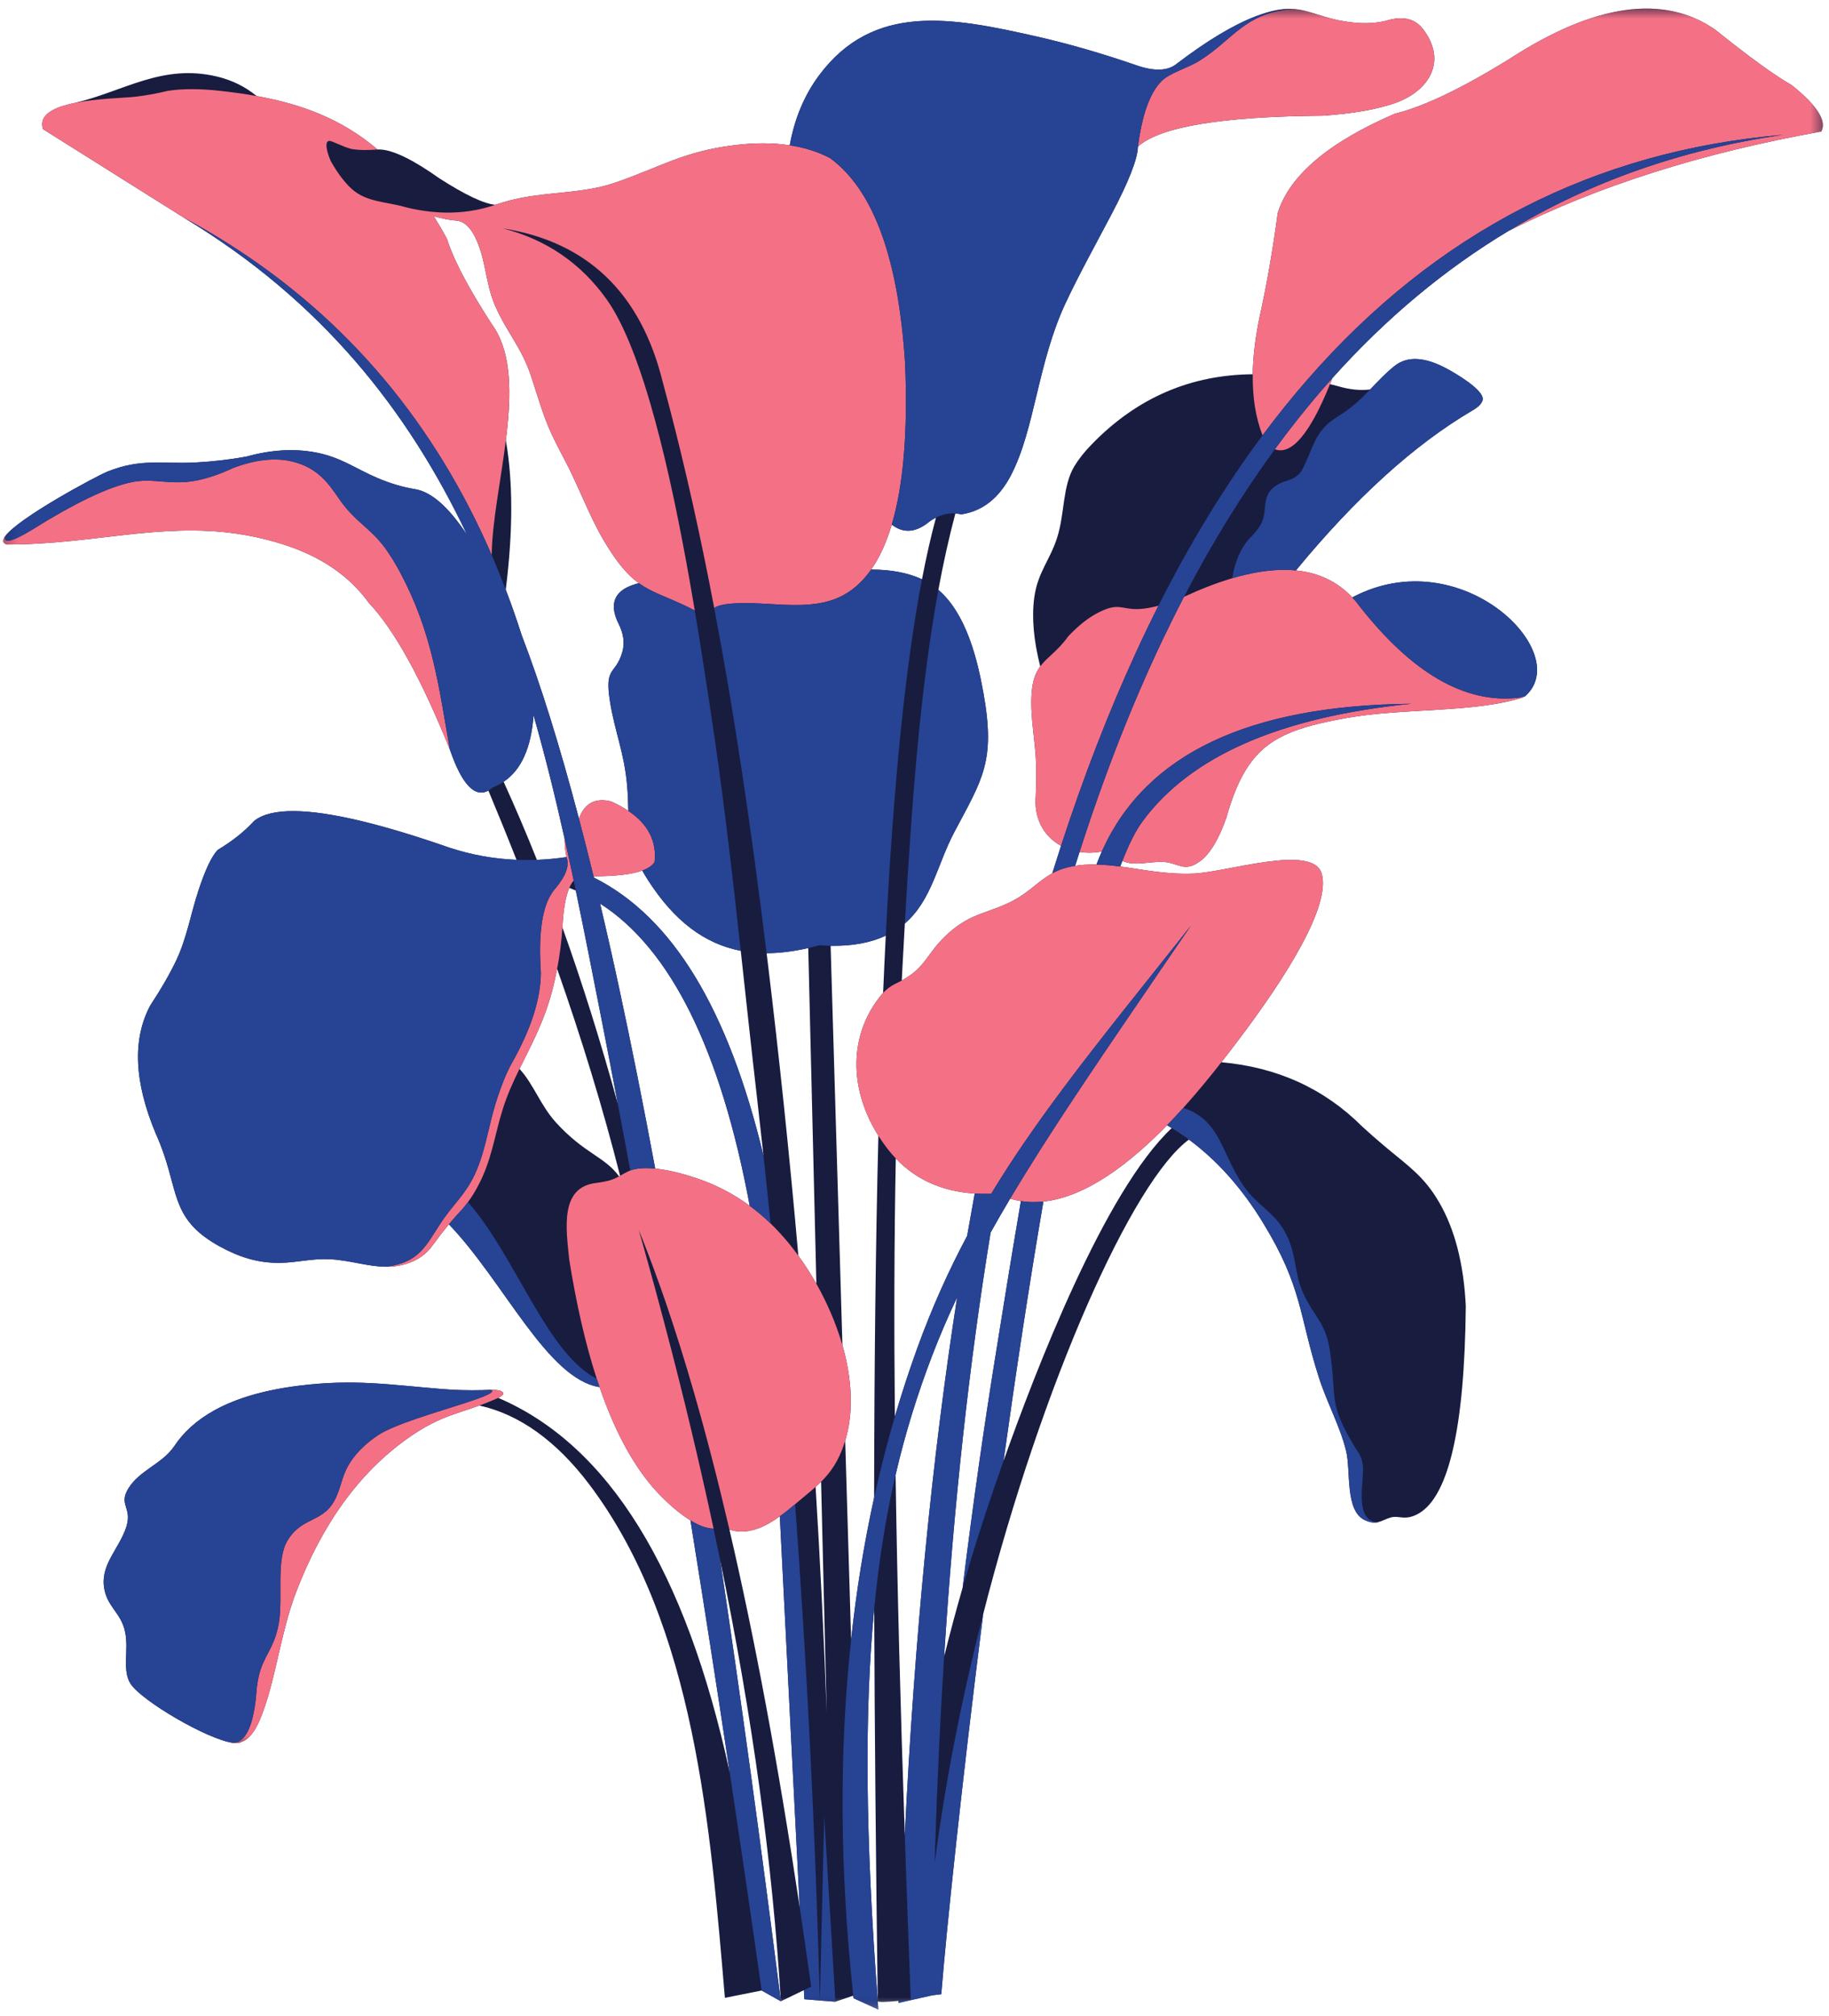 <?xml version="1.0" encoding="UTF-8"?>
<svg width="147px" height="162px" viewBox="0 0 147 162" version="1.1" xmlns="http://www.w3.org/2000/svg" xmlns:xlink="http://www.w3.org/1999/xlink">
    <title>Flowers</title>
    <defs>
        <polygon id="path-1" points="0 0 147 0 147 161.5 0 161.5"></polygon>
        <polygon id="path-3" points="0.246 0.688 146.508 0.688 146.508 140.402 0.246 140.402"></polygon>
        <polygon id="path-5" points="0.246 0.688 143.57 0.688 143.57 161.484 0.246 161.484"></polygon>
    </defs>
    <g id="Page-1" stroke="none" stroke-width="1" fill="none" fill-rule="evenodd">
        <g id="Artboard" transform="translate(-636, -307)">
            <g id="Flowers" transform="translate(636, 307)">
                <g id="Clipped">
                    <mask id="mask-2" fill="white">
                        <use xlink:href="#path-1"></use>
                    </mask>
                    <g id="Path"></g>
                    <path d="M45.383,67.41 C45.367,67.805 45.418,68.289 45.527,68.871 C44.727,68.988 43.934,69.062 43.152,69.094 C42.289,66.926 41.398,64.836 40.477,62.82 C41.895,61.871 42.695,60.09 42.883,57.477 C43.816,60.734 44.633,64.055 45.383,67.41 Z M49.836,94.48 C48.457,89.035 46.754,83.477 44.777,77.852 C44.66,78.469 44.52,79.086 44.355,79.699 C43.707,82.145 42.676,84.012 41.754,85.891 C42.871,87.094 43.434,88.809 44.652,90.16 C46.926,92.684 48.637,92.953 49.754,94.527 C49.781,94.512 49.809,94.496 49.836,94.48 Z M45.203,74.527 C46.793,78.965 48.273,83.688 49.652,88.688 C49.215,86.367 48.777,84.094 48.34,81.871 C47.66,78.422 46.992,74.977 46.277,71.559 C46.105,71.484 45.93,71.41 45.754,71.344 C45.461,72.027 45.277,73.09 45.203,74.527 Z M47.73,70.516 C54.051,73.684 58.52,81.055 61.363,92.863 C61.191,91.297 61.02,89.742 60.84,88.184 C60.363,84.055 59.949,80.176 59.535,76.402 C56.613,75.836 54.188,74 52.086,70.73 C51.91,70.457 51.758,70.199 51.621,69.953 C50.785,70.258 49.48,70.41 47.707,70.418 C47.715,70.453 47.723,70.484 47.73,70.516 Z M60.258,96.895 C57.914,84.332 53.902,76.238 48.23,72.605 C48.758,74.844 49.289,77.191 49.816,79.652 C50.762,84.051 51.711,88.797 52.66,93.902 C53.867,94.02 55.16,94.398 56.02,94.688 C57.551,95.207 58.961,95.941 60.258,96.895 Z M58.625,122.91 C60.676,131.715 62.559,141.828 64.273,153.25 C63.516,138.391 62.984,127.922 62.676,121.844 C61.469,122.711 60.07,123.387 58.625,122.91 Z M65.551,119.48 C65.914,125.371 66.215,131.422 66.441,137.598 C66.316,132.449 66.168,126.273 65.992,119.066 C65.852,119.203 65.703,119.34 65.551,119.48 Z M70.262,129.25 C69.477,137.449 69.535,147.438 70.547,160.777 C70.395,149.523 70.297,139.016 70.262,129.25 Z M71.98,118.508 C72.117,127.746 72.379,137.414 72.719,147.441 C73.496,131.68 74.898,117.277 76.926,104.242 C76.184,105.816 75.508,107.391 74.895,108.992 C73.734,112.035 72.762,115.145 71.98,118.508 Z M79.617,99.039 C77.906,109.48 76.66,120.844 75.879,133.129 C76.332,131.293 76.832,129.438 77.371,127.555 C78.184,120.973 79.082,114.645 80.07,108.562 C80.523,105.77 81.211,101.406 82.051,96.516 C81.762,96.469 81.473,96.406 81.184,96.32 C80.641,97.238 80.117,98.145 79.617,99.039 Z M83.859,96.551 C82.719,103.203 81.637,110.344 80.656,117.391 C83.27,110.023 88.777,95.719 94.176,90.645 C94.051,90.566 93.926,90.492 93.797,90.418 C90.852,93.438 87.324,96.184 83.859,96.551 Z M73.703,108.383 C74.895,105.09 76.23,102.125 77.73,99.312 C77.93,98.168 78.133,97.031 78.34,95.906 C75.734,95.738 73.621,94.797 71.996,93.082 C71.867,99.695 71.852,106.625 71.922,113.828 C72.465,111.984 73.059,110.168 73.703,108.383 Z M70.254,120.344 C70.27,109.684 70.375,99.992 70.598,91.262 C68.383,87.754 68.094,83.52 70.652,80.172 C70.762,80.031 70.867,79.902 70.977,79.785 C71.043,78.215 71.117,76.68 71.191,75.184 C69.957,75.762 68.477,76.031 66.758,75.996 C67.113,88.168 67.434,98.867 67.707,108.094 C68.457,110.719 68.648,113.406 67.93,115.766 C68.113,121.871 68.27,127.195 68.406,131.738 C68.828,127.828 69.445,124.031 70.254,120.344 Z M65.613,103.152 C65.418,95.074 65.199,86.082 64.961,76.18 C63.781,76.449 62.668,76.59 61.613,76.594 C61.648,76.867 61.68,77.141 61.715,77.418 C62.605,84.77 63.438,92.625 64.164,100.898 C64.676,101.602 65.16,102.359 65.613,103.152 Z M70.016,45.766 C71.613,45.766 72.977,46.027 74.102,46.547 C74.449,44.73 74.824,43.078 75.227,41.594 C74.973,41.719 74.723,41.883 74.477,42.086 C73.484,42.809 72.551,42.836 71.672,42.156 C71.242,43.605 70.691,44.805 70.016,45.766 Z M88.555,68.422 C87.941,68.539 87.336,68.547 86.766,68.457 C86.648,68.828 86.531,69.199 86.414,69.57 C86.93,69.488 87.484,69.453 88.078,69.469 C88.094,69.469 88.109,69.469 88.125,69.469 C88.27,69.094 88.414,68.742 88.555,68.422 Z M98.164,85.355 C102.664,85.758 106.434,87.477 109.473,90.512 C110,91 110.605,91.531 111.293,92.109 C113.113,93.648 114.441,94.48 115.684,96.641 C116.293,97.695 116.773,98.895 117.125,100.23 C117.496,101.648 117.727,103.227 117.809,104.961 C117.711,114.996 116.363,120.59 113.77,121.746 C112.801,122.176 112.422,121.75 111.773,121.938 C111.375,122.051 111.094,122.23 110.77,122.309 C110.488,122.375 110.168,122.363 109.711,122.156 C108.078,121.422 108.582,118.211 108.191,116.598 C107.711,114.613 106.641,112.695 106,110.684 C104.391,105.66 104.691,103.457 101.527,98.281 C99.824,95.484 97.832,93.25 95.555,91.57 C91.016,94.91 83.809,110.977 79.016,129.719 C77.293,143.332 76.062,155.125 75.652,160.242 C75.367,160.277 75.121,160.309 74.922,160.332 C73.117,160.742 72.215,160.945 72.215,160.945 C72.215,160.891 72.215,160.836 72.215,160.781 C71.184,160.879 70.629,160.891 70.547,160.816 C70.566,161.039 70.582,161.262 70.598,161.484 C69.266,160.875 68.602,160.566 68.602,160.566 C68.594,160.5 68.586,160.43 68.578,160.359 C68.195,160.488 67.715,160.652 67.141,160.848 C66.656,160.809 66.238,160.777 65.895,160.75 C65.062,160.684 64.648,160.648 64.648,160.648 C64.637,160.406 64.625,160.16 64.609,159.918 C63.375,160.516 62.758,160.812 62.758,160.812 C62.098,149.781 60.473,137.969 57.883,125.367 C59.504,136.176 61.129,147.992 62.758,160.812 C62.758,160.812 62.242,160.523 61.215,159.945 C61.215,159.945 60.234,160.145 58.262,160.535 C57.109,147.141 55.902,130.543 47.336,119.246 C44.691,115.758 41.719,113.645 38.527,112.941 C36.504,113.676 35.145,113.883 32.715,115.613 C28.855,118.367 25.883,122.477 23.797,127.938 C22.504,131.316 22.121,135.309 20.875,138.215 C20.453,139.207 19.957,139.793 19.398,139.973 C19.254,140.066 19.02,140.086 18.719,140.047 C16.652,139.762 11.383,136.668 10.5,135.305 C9.793,134.215 10.359,132.645 10.062,131.16 C9.734,129.52 8.512,129.109 8.344,127.387 C8.172,125.617 9.609,124.375 10.148,122.703 C10.652,121.121 9.504,120.945 10.312,119.613 C11.203,118.148 13.004,117.648 13.984,116.238 C14.746,115.078 15.82,114.113 17.199,113.344 C18.973,112.355 21.258,111.688 24.055,111.344 C28.492,110.793 31.344,111.277 35.57,111.617 C36.582,111.699 37.652,111.73 38.781,111.703 C38.914,111.699 39.156,111.684 39.422,111.676 C39.867,111.672 40.363,111.707 40.445,111.938 C40.48,112.031 40.379,112.156 40.043,112.324 C48.918,116.121 55.121,126.156 58.648,142.422 C57.594,135.398 56.539,128.648 55.492,122.168 C54.242,121.406 53.031,120.164 52.441,119.477 C50.773,117.527 49.355,114.855 48.188,111.461 C43.973,110.797 40.512,102.992 36.078,98.379 C36.055,98.41 36.027,98.441 36,98.473 C35.609,98.949 35.219,99.453 34.828,99.992 C34.375,100.645 33.785,101.117 33.059,101.41 C32.379,101.691 31.723,101.789 31.074,101.789 C29.566,101.789 28.098,101.254 26.488,101.184 C25.035,101.117 23.887,101.457 22.496,101.477 C20.727,101.496 19.219,101.016 17.637,100.145 C13.996,98.133 14.312,96.082 13.191,92.805 C12.992,92.215 12.77,91.648 12.523,91.102 C10.781,86.949 10.629,83.516 12.07,80.805 C12.984,79.414 13.691,78.18 14.199,77.098 C15.012,75.355 15.336,73.43 15.934,71.602 C16.5,69.875 17.023,68.77 17.512,68.285 C18.672,67.59 19.645,66.816 20.426,65.965 C21.098,65.426 22.172,65.164 23.648,65.176 C26.41,65.199 30.574,66.18 36.145,68.121 C37.883,68.691 39.672,69.016 41.512,69.09 C40.785,67.238 40.031,65.387 39.254,63.527 C38.152,64.125 37.117,63.027 36.156,60.23 C33.867,54.547 31.703,50.625 29.66,48.461 C28.074,46.262 25.758,44.684 22.707,43.727 C16.051,41.637 10.77,43.078 4.32,43.594 C2.938,43.703 1.684,43.758 0.562,43.754 C0.191,43.664 0.168,43.441 0.383,43.129 C1.402,41.656 7.746,38.25 8.645,37.891 C11.363,36.805 12.969,37.309 15.754,37.16 C17.094,37.09 18.441,36.934 19.797,36.691 C21.773,36.141 23.633,36.027 25.367,36.355 C27.41,36.742 28.535,37.641 30.336,38.41 C31.387,38.855 32.398,39.152 33.375,39.309 C34.684,39.531 36.07,40.754 37.543,42.988 C32.809,33.004 25.871,24.184 14.797,17.504 C14.797,17.504 11.016,15.129 3.453,10.375 C3.074,9.203 4.379,8.602 6.02,8.27 C6.02,8.27 6.023,8.27 6.023,8.27 C10.008,7.309 13.043,5.109 17.43,6.148 C18.625,6.43 19.695,6.953 20.633,7.719 C24.227,8.367 27.449,9.551 30.344,12.012 C30.348,12.012 30.348,12.012 30.348,12.012 C30.914,11.984 31.645,12.191 32.551,12.633 C33.344,13.02 34.266,13.586 35.316,14.332 C37.398,15.668 38.898,16.375 39.816,16.457 C42.707,15.438 45.297,15.648 48.055,15.062 C48.527,14.961 49.023,14.82 49.547,14.641 C53.078,13.422 54.941,12.164 59.059,11.66 C60.664,11.465 62.137,11.469 63.473,11.676 C63.859,9.531 64.641,7.66 65.82,6.07 C70.207,0.16 76.551,1.406 83.273,2.922 C85.836,3.5 88.586,4.293 91.52,5.309 C92.883,5.746 93.906,5.68 94.59,5.113 C97.008,3.273 99.113,2.008 100.906,1.316 C102.156,0.84 103.039,0.688 103.793,0.711 C105.273,0.762 106.258,1.492 108.496,1.781 C109.707,1.938 110.777,1.871 111.711,1.582 C112.891,1.297 113.785,1.555 114.391,2.363 C116.371,4.996 114.777,7.355 112.105,8.289 C110.672,8.789 108.75,9.125 106.336,9.297 C98.176,9.359 93.219,10.188 91.457,11.781 C91.434,12.758 90.73,14.566 89.34,17.207 C87.977,19.801 86.723,22.051 85.648,24.344 C83.391,29.16 83.184,34.473 81.258,38.18 C80.297,40.027 78.965,41.078 77.258,41.332 C77.102,41.297 76.945,41.273 76.785,41.258 C76.27,43.195 75.816,45.242 75.418,47.395 C77.668,49.332 78.551,52.965 79.039,55.676 C80.031,61.195 78.953,62.609 76.695,66.875 C75.328,69.457 74.883,72.352 72.723,74.207 C72.656,75.395 72.59,76.594 72.527,77.801 C72.508,78.129 72.492,78.457 72.477,78.789 C74.52,77.664 74.422,76.609 76.23,74.988 C78.133,73.285 79.434,73.434 81.488,72.336 C82.707,71.688 83.48,70.777 84.574,70.176 C84.805,69.43 85.039,68.695 85.277,67.965 C85.09,67.863 84.91,67.746 84.746,67.617 C83.719,66.832 83.102,65.562 83.246,63.941 C83.289,63.055 83.297,62.211 83.273,61.41 C83.215,59.535 82.793,57.66 82.906,55.812 C82.973,54.703 83.227,54.059 83.605,53.547 C83.07,51.434 82.91,49.59 83.125,48.02 C83.406,45.969 84.375,45.043 84.961,43.211 C85.586,41.258 85.383,39.086 86.34,37.477 C86.676,36.918 87.137,36.328 87.73,35.719 C91.453,31.871 95.82,30.113 100.684,30.074 C100.707,28.559 100.918,26.898 101.32,25.086 C101.84,22.699 102.301,20.043 102.695,17.109 C103.645,14.09 106.785,11.434 112.117,9.133 C114.414,8.574 117.473,7.113 121.289,4.754 C128.184,0.285 133.711,-0.5 137.871,2.398 C140.566,4.562 142.609,6.047 144.004,6.844 C146.051,8.48 146.844,9.723 146.379,10.57 C136.797,12.281 128.422,14.941 121.262,18.547 C116.109,21.637 111.387,25.582 107.094,30.375 C107.027,30.543 106.961,30.707 106.895,30.867 C107.113,30.918 107.328,30.977 107.547,31.035 C108.48,31.309 109.34,31.395 110.125,31.293 C110.746,30.648 111.348,29.992 112.09,29.402 C113.113,28.594 114.512,28.668 116.285,29.625 C116.918,29.965 119.34,31.352 119.16,32.145 C119.094,32.43 118.816,32.715 118.32,32.996 C113.66,35.738 108.941,40.02 104.156,45.836 C105.988,46.02 107.496,46.742 108.684,48.004 C117.445,43.363 126.59,52.508 122.555,55.961 C122.359,56.004 122.16,56.043 121.965,56.078 C122.164,56.059 122.359,56.031 122.555,55.996 C118.551,57.312 112.812,56.867 108.223,57.695 C104.141,58.43 101.789,59.227 100.172,61.793 C99.539,62.801 99.02,64.074 98.559,65.723 C97.949,67.453 97.25,68.613 96.457,69.199 C95.152,70.16 94.68,69.297 93.469,69.258 C92.285,69.215 91.23,69.629 90.207,69.176 C90.152,69.324 90.094,69.473 90.035,69.629 C91.914,69.871 93.672,70.285 95.953,70.191 C98.609,70.086 105.488,67.793 106.219,70.176 C106.996,72.727 103.414,78.473 99.402,83.746 C99.043,84.223 98.629,84.766 98.164,85.355 Z M50.008,52.426 C50.23,51.684 50.121,50.895 49.688,50.062 C49.152,48.941 49.227,48.094 49.914,47.512 C50.246,47.23 50.723,47.016 51.348,46.859 C50.465,46.227 49.621,45.273 48.543,43.457 C47.355,41.465 46.453,38.934 45.262,36.719 C43.781,33.973 43.629,33.102 42.695,30.258 C41.926,27.91 40.715,26.695 39.781,24.535 C38.977,22.672 39.07,20.766 38.152,18.988 C37.75,18.215 37.277,17.793 36.73,17.73 C36.23,17.703 35.609,17.586 34.867,17.379 C35.23,17.961 35.586,18.57 35.926,19.203 C36.238,20.195 36.785,21.402 37.57,22.816 C38.113,23.801 38.77,24.883 39.539,26.066 C41.016,28.09 41.105,31.09 40.781,34.277 C40.746,34.641 40.703,35.012 40.656,35.383 C41.238,38.719 41.234,42.719 40.648,47.383 C41.105,48.574 41.531,49.797 41.93,51.043 C43.457,55.016 44.988,59.918 46.523,65.754 C46.531,65.746 46.539,65.742 46.547,65.734 C47.004,64.531 47.859,64.086 49.105,64.395 C49.629,64.629 50.094,64.883 50.5,65.156 C50.484,64.539 50.469,63.863 50.398,63.074 C50.172,60.512 49.422,58.797 49.039,56.453 C48.551,53.484 49.445,54.309 50.008,52.426" id="Shape" fill="#181C3F" mask="url(#mask-2)"></path>
                </g>
                <g id="Clipped">
                    <mask id="mask-4" fill="white">
                        <use xlink:href="#path-3"></use>
                    </mask>
                    <g id="Path"></g>
                    <path d="M45.746,101.188 C46.328,104.836 47.066,108.039 47.961,110.789 C48.035,111.016 48.109,111.238 48.188,111.461 C49.355,114.855 50.773,117.527 52.441,119.477 C53.031,120.164 54.242,121.406 55.492,122.168 C56.129,122.562 56.777,122.828 57.352,122.828 C56.207,117.477 54.895,111.988 53.406,106.359 C52.902,104.449 52.379,102.523 51.832,100.578 C51.672,100 51.508,99.414 51.34,98.832 C51.449,99.102 51.559,99.375 51.668,99.652 C52.289,101.23 52.902,102.895 53.504,104.645 C54.285,106.934 55.051,109.371 55.797,111.961 C56.773,115.352 57.715,119 58.625,122.91 C60.07,123.387 61.469,122.711 62.676,121.844 C63.113,121.531 63.523,121.188 63.906,120.871 C63.961,120.824 64.016,120.777 64.066,120.734 C64.336,120.508 64.594,120.293 64.836,120.09 C65.086,119.883 65.324,119.684 65.551,119.48 C65.703,119.34 65.852,119.203 65.992,119.066 C66.781,118.285 67.387,117.418 67.863,115.98 C67.887,115.91 67.91,115.84 67.93,115.766 C68.648,113.406 68.457,110.719 67.707,108.094 C67.699,108.07 67.691,108.051 67.688,108.031 C67.195,106.34 66.473,104.68 65.613,103.152 C65.16,102.359 64.676,101.602 64.164,100.898 C63.703,100.266 63.227,99.676 62.738,99.141 C62.703,99.102 62.668,99.062 62.629,99.023 C62.402,98.777 62.172,98.539 61.934,98.312 C61.398,97.797 60.84,97.324 60.258,96.895 C58.961,95.941 57.551,95.207 56.02,94.688 C55.16,94.398 53.867,94.02 52.66,93.902 C52.082,93.844 51.52,93.844 51.039,93.945 C50.902,93.973 50.773,94.008 50.656,94.055 C50.59,94.078 50.527,94.105 50.469,94.133 C50.246,94.242 50.047,94.363 49.836,94.48 C49.809,94.496 49.781,94.512 49.754,94.527 C49.496,94.668 49.215,94.801 48.836,94.891 C48.551,94.961 48.234,95.016 47.887,95.059 C44.957,95.41 45.512,98.801 45.746,101.188 Z M47.707,70.418 C49.48,70.41 50.785,70.258 51.621,69.953 C52.109,69.773 52.438,69.547 52.609,69.266 C52.793,67.598 52.09,66.23 50.5,65.156 C50.094,64.883 49.629,64.629 49.105,64.395 C47.859,64.086 47.004,64.531 46.547,65.734 C46.539,65.742 46.531,65.746 46.523,65.754 C46.918,67.246 47.312,68.805 47.707,70.418 Z M44.777,77.852 C44.992,76.75 45.133,75.641 45.203,74.527 C45.277,73.09 45.461,72.027 45.754,71.344 C45.859,71.098 45.977,70.902 46.109,70.754 C46.035,70.414 45.965,70.074 45.891,69.734 C45.723,68.957 45.555,68.184 45.383,67.41 C45.367,67.805 45.418,68.289 45.527,68.871 C45.637,69.145 45.648,69.449 45.566,69.785 C45.469,70.164 45.254,70.586 44.91,71.047 C44.801,71.195 44.676,71.348 44.539,71.504 C44.438,71.633 44.34,71.773 44.25,71.93 C43.895,72.531 43.652,73.344 43.523,74.363 C43.387,75.406 43.371,76.664 43.469,78.141 C43.465,80.234 42.699,82.641 41.176,85.355 C41.168,85.367 41.156,85.383 41.148,85.398 C40.684,86.238 40.242,87.34 39.82,88.711 C39.199,90.734 38.957,92.867 37.98,94.73 C37.715,95.227 37.426,95.652 37.125,96.055 C36.641,96.691 36.125,97.262 35.648,97.945 C35.586,98.027 35.527,98.113 35.473,98.199 C34.219,100.09 33.742,101.418 31.074,101.789 C31.723,101.789 32.379,101.691 33.059,101.41 C33.785,101.117 34.375,100.645 34.828,99.992 C35.219,99.453 35.609,98.949 36,98.473 C36.027,98.441 36.055,98.41 36.078,98.379 C36.453,97.93 36.824,97.508 37.195,97.117 C37.34,96.949 37.477,96.773 37.613,96.59 C37.883,96.223 38.133,95.828 38.367,95.395 C39.535,93.238 39.711,91.348 40.406,89.129 C40.766,87.98 41.242,86.93 41.754,85.891 C42.676,84.012 43.707,82.145 44.355,79.699 C44.52,79.086 44.66,78.469 44.777,77.852 Z M36.156,60.23 C35.246,55.02 34.73,50.828 32.176,46.027 C31.781,45.285 31.383,44.637 30.977,44.074 C29.766,42.402 28.543,41.965 27.238,40.062 C26.395,38.832 25.523,37.586 23.504,37.09 C22.133,36.754 20.539,36.926 18.723,37.609 C17.766,38.062 16.836,38.387 15.934,38.582 C13.766,39.055 12.387,38.371 10.59,38.742 C8.691,39.133 6,40.422 2.508,42.609 C0.992,43.523 0.285,43.695 0.383,43.129 C0.168,43.441 0.191,43.664 0.562,43.754 C1.684,43.758 2.938,43.703 4.32,43.594 C10.77,43.078 16.051,41.637 22.707,43.727 C25.758,44.684 28.074,46.262 29.66,48.461 C31.703,50.625 33.867,54.547 36.156,60.23 Z M76.23,74.988 C78.133,73.285 79.434,73.434 81.488,72.336 C82.707,71.688 83.48,70.777 84.574,70.176 C84.844,70.027 85.137,69.895 85.457,69.793 C85.762,69.699 86.082,69.625 86.414,69.57 C86.93,69.488 87.484,69.453 88.078,69.469 C88.094,69.469 88.109,69.469 88.125,69.469 C88.793,69.488 89.418,69.547 90.035,69.629 C91.914,69.871 93.672,70.285 95.953,70.191 C98.609,70.086 105.488,67.793 106.219,70.176 C106.996,72.727 103.414,78.473 99.402,83.746 C99.043,84.223 98.629,84.766 98.164,85.355 C97.293,86.469 96.254,87.746 95.098,89.027 C94.68,89.492 94.246,89.961 93.797,90.418 C90.852,93.438 87.324,96.184 83.859,96.551 C83.254,96.617 82.648,96.605 82.051,96.516 C81.762,96.469 81.473,96.406 81.184,96.32 C81.594,95.637 82.012,94.945 82.445,94.246 C83.246,92.949 84.09,91.621 84.984,90.254 C88.012,85.602 91.566,80.465 95.703,74.395 C91.844,79.266 88.48,83.406 85.543,87.328 C84.684,88.477 83.863,89.602 83.078,90.723 C82.113,92.094 81.203,93.453 80.34,94.828 C80.109,95.195 79.887,95.562 79.66,95.93 C79.207,95.941 78.766,95.934 78.34,95.906 C75.734,95.738 73.621,94.797 71.996,93.082 C71.801,92.879 71.609,92.664 71.43,92.434 C71.129,92.055 70.852,91.664 70.598,91.262 C68.383,87.754 68.094,83.52 70.652,80.172 C70.762,80.031 70.867,79.902 70.977,79.785 C71.273,79.473 71.59,79.234 71.922,79.07 C72.125,78.977 72.305,78.883 72.477,78.789 C74.52,77.664 74.422,76.609 76.23,74.988 Z M93.441,51.41 C94.004,50.234 94.574,49.082 95.16,47.957 C96.535,47.32 97.828,46.82 99.035,46.465 C99.777,46.246 100.484,46.082 101.164,45.969 C102.242,45.789 103.238,45.746 104.156,45.836 C105.988,46.02 107.496,46.742 108.684,48.004 C108.879,48.211 109.066,48.438 109.242,48.676 C113.453,54.059 117.695,56.527 121.965,56.078 C122.164,56.059 122.359,56.031 122.555,55.996 C118.551,57.312 112.812,56.867 108.223,57.695 C104.141,58.43 101.789,59.227 100.172,61.793 C99.539,62.801 99.02,64.074 98.559,65.723 C97.949,67.453 97.25,68.613 96.457,69.199 C95.152,70.16 94.68,69.297 93.469,69.258 C92.285,69.215 91.23,69.629 90.207,69.176 C90.754,67.797 91.293,66.719 91.832,65.992 C95.691,60.758 102.887,57.609 113.422,56.551 C100.402,56.672 92.137,60.578 88.625,68.27 C88.602,68.32 88.578,68.371 88.555,68.422 C87.941,68.539 87.336,68.547 86.766,68.457 C88.746,62.285 90.969,56.602 93.441,51.41 Z M101.473,34.98 C100.922,33.57 100.66,31.934 100.684,30.074 C100.707,28.559 100.918,26.898 101.32,25.086 C101.84,22.699 102.301,20.043 102.695,17.109 C103.645,14.09 106.785,11.434 112.117,9.133 C114.414,8.574 117.473,7.113 121.289,4.754 C128.184,0.285 133.711,-0.5 137.871,2.398 C140.566,4.562 142.609,6.047 144.004,6.844 C146.051,8.48 146.844,9.723 146.379,10.57 C136.797,12.281 128.422,14.941 121.262,18.547 C127.898,14.562 135.25,11.992 143.316,10.832 C128.164,12.113 115.422,18.66 105.102,30.477 C103.855,31.902 102.648,33.402 101.473,34.98 Z M106.699,30.816 C105.234,32.48 103.824,34.242 102.461,36.102 C103.801,36.598 105.281,34.852 106.895,30.867 C106.961,30.707 107.027,30.543 107.09,30.375 C106.961,30.523 106.828,30.668 106.699,30.816 Z M91.328,52.367 C91.906,51.109 92.5,49.875 93.105,48.672 C92.551,48.82 92.055,48.91 91.625,48.934 C90.078,49.027 89.961,48.32 88.137,49.297 C87.395,49.695 86.637,50.305 85.863,51.125 C84.992,52.336 84.168,52.793 83.605,53.547 C83.227,54.059 82.973,54.703 82.906,55.812 C82.793,57.66 83.215,59.535 83.273,61.41 C83.297,62.211 83.289,63.055 83.246,63.941 C83.102,65.562 83.719,66.832 84.746,67.617 C84.91,67.746 85.09,67.863 85.277,67.965 C87.105,62.355 89.121,57.156 91.328,52.367 Z M91.457,11.781 C93.219,10.188 98.176,9.359 106.336,9.297 C108.75,9.125 110.672,8.789 112.105,8.289 C114.777,7.355 116.371,4.996 114.391,2.363 C113.785,1.555 112.891,1.297 111.711,1.582 C110.777,1.871 109.707,1.938 108.496,1.781 C106.258,1.492 105.273,0.762 103.793,0.711 C99.949,1.137 99.191,3.105 96.445,4.855 C95.465,5.48 94.012,5.84 93.332,6.543 C92.41,7.488 91.789,9.234 91.457,11.781 Z M37.57,22.816 C38.113,23.801 38.77,24.883 39.539,26.066 C41.016,28.09 41.105,31.09 40.781,34.277 C40.746,34.641 40.703,35.012 40.656,35.383 C40.254,38.617 39.547,41.957 39.52,44.605 C38.969,43.328 38.379,42.086 37.758,40.875 C32.531,30.719 24.879,22.93 14.797,17.504 C14.797,17.504 11.016,15.129 3.453,10.375 C3.074,9.203 4.379,8.602 6.02,8.27 C6.02,8.27 6.023,8.27 6.023,8.27 C7.812,7.906 10,7.871 10.836,7.777 C11.672,7.684 12.551,7.527 13.465,7.305 C14.656,7.113 16.121,7.117 17.867,7.32 C18.812,7.426 19.734,7.555 20.633,7.719 C24.227,8.367 27.449,9.551 30.344,12.012 C29.582,12.074 28.934,12.07 28.395,11.996 C27.75,11.906 26.664,11.285 26.445,11.32 C25.953,11.398 26.477,12.742 26.613,12.992 C27.133,13.914 27.68,14.637 28.246,15.16 C29.461,16.273 31.086,16.199 32.578,16.645 C33.277,16.82 33.961,16.941 34.633,17.012 C36.445,17.203 38.172,17.016 39.816,16.457 C42.707,15.438 45.297,15.648 48.055,15.062 C48.527,14.961 49.023,14.82 49.547,14.641 C53.078,13.422 54.941,12.164 59.059,11.66 C60.664,11.465 62.137,11.469 63.473,11.676 C64.66,11.855 65.738,12.195 66.707,12.699 C70.203,15.258 72.215,20.77 72.746,29.238 C72.969,34.703 72.609,39.008 71.672,42.156 C71.242,43.605 70.691,44.805 70.016,45.766 C69.578,46.387 69.094,46.906 68.555,47.32 C66.102,49.219 62.953,48.477 60.023,48.465 C58.852,48.457 57.84,48.539 57.402,48.855 C57.258,48.094 57.113,47.344 56.965,46.594 C55.859,41.023 54.645,35.773 53.285,30.773 C51.527,23.574 47.238,19.434 40.418,18.352 C43.914,19.25 46.695,21.156 48.762,24.062 C51.711,28.211 53.926,38.18 55.418,46.602 C55.562,47.426 55.703,48.234 55.836,49.023 C55.828,49.035 55.832,49.043 55.84,49.055 C54.637,48.426 53.695,48.074 52.879,47.707 C52.328,47.461 51.832,47.211 51.348,46.859 C50.465,46.227 49.621,45.273 48.543,43.457 C47.355,41.465 46.453,38.934 45.262,36.719 C43.781,33.973 43.629,33.102 42.695,30.258 C41.926,27.91 40.715,26.695 39.781,24.535 C38.977,22.672 39.07,20.766 38.152,18.988 C37.75,18.215 37.277,17.793 36.73,17.73 C36.23,17.703 35.609,17.586 34.867,17.379 C35.23,17.961 35.586,18.57 35.926,19.203 C36.238,20.195 36.785,21.402 37.57,22.816 Z M23.797,127.938 C25.883,122.477 28.855,118.367 32.715,115.613 C35.145,113.883 36.504,113.676 38.527,112.941 C38.93,112.797 39.363,112.629 39.832,112.422 C39.91,112.391 39.98,112.355 40.043,112.324 C40.379,112.156 40.48,112.031 40.445,111.938 C40.363,111.707 39.867,111.672 39.422,111.676 C39.652,111.75 39.578,111.867 39.293,112.02 C38.926,112.215 38.219,112.465 37.348,112.746 C35.066,113.488 31.668,114.469 30.402,115.312 C29.492,115.918 28.773,116.598 28.25,117.352 C27.504,118.426 27.504,119.199 27.031,120.27 C26.074,122.441 24.324,121.766 23.102,123.797 C22.18,125.328 22.742,128.297 22.422,130.344 C22.09,132.438 21.152,133.047 20.785,134.734 C20.688,135.18 20.621,135.684 20.586,136.246 C20.34,138.758 19.715,140.023 18.719,140.047 C19.02,140.086 19.254,140.066 19.398,139.973 C19.957,139.793 20.453,139.207 20.875,138.215 C22.121,135.309 22.504,131.316 23.797,127.938" id="Shape" fill="#F47185" mask="url(#mask-4)"></path>
                </g>
                <g id="Clipped">
                    <mask id="mask-6" fill="white">
                        <use xlink:href="#path-5"></use>
                    </mask>
                    <g id="Path"></g>
                    <path d="M49.039,56.453 C48.551,53.484 49.445,54.309 50.008,52.426 C50.23,51.684 50.121,50.895 49.688,50.062 C49.152,48.941 49.227,48.094 49.914,47.512 C50.246,47.23 50.723,47.016 51.348,46.859 C51.832,47.211 52.328,47.461 52.879,47.707 C53.695,48.074 54.637,48.426 55.84,49.055 C56.359,52.137 56.77,54.883 57.074,56.879 C58.102,63.586 58.816,69.836 59.535,76.402 C56.613,75.836 54.188,74 52.086,70.73 C51.91,70.457 51.758,70.199 51.621,69.953 C52.109,69.773 52.438,69.547 52.609,69.266 C52.793,67.598 52.09,66.23 50.5,65.156 C50.484,64.539 50.469,63.863 50.398,63.074 C50.172,60.512 49.422,58.797 49.039,56.453 Z M57.402,48.855 C57.84,48.539 58.852,48.457 60.023,48.465 C62.953,48.477 66.102,49.219 68.555,47.32 C69.094,46.906 69.578,46.387 70.016,45.766 C71.613,45.766 72.977,46.027 74.102,46.547 C72.746,53.613 71.805,63.148 71.191,75.184 C69.957,75.762 68.477,76.031 66.758,75.996 C66.461,75.992 66.156,75.977 65.848,75.953 C65.547,76.035 65.254,76.113 64.961,76.18 C63.781,76.449 62.668,76.59 61.613,76.594 C60.371,66.469 59.008,57.297 57.402,48.855 Z M75.418,47.395 C73.984,55.199 73.281,64.348 72.723,74.207 C74.883,72.352 75.328,69.457 76.695,66.875 C78.953,62.609 80.031,61.195 79.039,55.676 C78.551,52.965 77.668,49.332 75.418,47.395 Z M74.477,42.086 C74.723,41.883 74.973,41.719 75.227,41.594 C75.738,41.332 76.258,41.223 76.785,41.258 C76.945,41.273 77.102,41.297 77.258,41.332 C78.965,41.078 80.297,40.027 81.258,38.18 C83.184,34.473 83.391,29.16 85.648,24.344 C86.723,22.051 87.977,19.801 89.34,17.207 C90.73,14.566 91.434,12.758 91.457,11.781 C91.789,9.234 92.41,7.488 93.332,6.543 C94.012,5.84 95.465,5.48 96.445,4.855 C99.191,3.105 99.949,1.137 103.793,0.711 C103.039,0.688 102.156,0.84 100.906,1.316 C99.113,2.008 97.008,3.273 94.59,5.113 C93.906,5.68 92.883,5.746 91.52,5.309 C88.586,4.293 85.836,3.5 83.273,2.922 C76.551,1.406 70.207,0.16 65.82,6.07 C64.641,7.66 63.859,9.531 63.473,11.676 C64.66,11.855 65.738,12.195 66.707,12.699 C70.203,15.258 72.215,20.77 72.746,29.238 C72.969,34.703 72.609,39.008 71.672,42.156 C72.551,42.836 73.484,42.809 74.477,42.086 Z M41.512,69.09 C42.055,69.113 42.602,69.113 43.152,69.094 C43.934,69.062 44.727,68.988 45.527,68.871 C45.637,69.145 45.648,69.449 45.566,69.785 C45.469,70.164 45.254,70.586 44.91,71.047 C44.801,71.195 44.676,71.348 44.539,71.504 C44.438,71.633 44.34,71.773 44.25,71.93 C43.895,72.531 43.652,73.344 43.523,74.363 C43.387,75.406 43.371,76.664 43.469,78.141 C43.465,80.234 42.699,82.641 41.176,85.355 C41.168,85.367 41.156,85.383 41.148,85.398 C40.684,86.238 40.242,87.34 39.82,88.711 C39.199,90.734 38.957,92.867 37.98,94.73 C37.715,95.227 37.426,95.652 37.125,96.055 C36.641,96.691 36.125,97.262 35.648,97.945 C35.586,98.027 35.527,98.113 35.473,98.199 C34.219,100.09 33.742,101.418 31.074,101.789 C29.566,101.789 28.098,101.254 26.488,101.184 C25.035,101.117 23.887,101.457 22.496,101.477 C20.727,101.496 19.219,101.016 17.637,100.145 C13.996,98.133 14.312,96.082 13.191,92.805 C12.992,92.215 12.77,91.648 12.523,91.102 C10.781,86.949 10.629,83.516 12.07,80.805 C12.984,79.414 13.691,78.18 14.199,77.098 C15.012,75.355 15.336,73.43 15.934,71.602 C16.5,69.875 17.023,68.77 17.512,68.285 C18.672,67.59 19.645,66.816 20.426,65.965 C21.098,65.426 22.172,65.164 23.648,65.176 C26.41,65.199 30.574,66.18 36.145,68.121 C37.883,68.691 39.672,69.016 41.512,69.09 Z M47.961,110.789 C48.035,111.016 48.109,111.238 48.188,111.461 C43.973,110.797 40.512,102.992 36.078,98.379 C36.453,97.93 36.824,97.508 37.195,97.117 C37.34,96.949 37.477,96.773 37.613,96.59 C41.461,100.98 43.941,108.75 47.961,110.789 Z M35.57,111.617 C31.344,111.277 28.492,110.793 24.055,111.344 C21.258,111.688 18.973,112.355 17.199,113.344 C15.82,114.113 14.746,115.078 13.984,116.238 C13.004,117.648 11.203,118.148 10.312,119.613 C9.504,120.945 10.652,121.121 10.148,122.703 C9.609,124.375 8.172,125.617 8.344,127.387 C8.512,129.109 9.734,129.52 10.062,131.16 C10.359,132.645 9.793,134.215 10.5,135.305 C11.383,136.668 16.652,139.762 18.719,140.047 C19.715,140.023 20.34,138.758 20.586,136.246 C20.621,135.684 20.688,135.18 20.785,134.734 C21.152,133.047 22.09,132.438 22.422,130.344 C22.742,128.297 22.18,125.328 23.102,123.797 C24.324,121.766 26.074,122.441 27.031,120.27 C27.504,119.199 27.504,118.426 28.25,117.352 C28.773,116.598 29.492,115.918 30.402,115.312 C31.668,114.469 35.066,113.488 37.348,112.746 C38.219,112.465 38.926,112.215 39.293,112.02 C39.578,111.867 39.652,111.75 39.422,111.676 C39.156,111.684 38.914,111.699 38.781,111.703 C37.652,111.73 36.582,111.699 35.57,111.617 Z M62.758,160.812 C62.758,160.812 62.242,160.523 61.215,159.945 C60.359,153.926 59.504,148.086 58.648,142.422 C57.594,135.398 56.539,128.648 55.492,122.168 C56.129,122.562 56.777,122.828 57.352,122.828 C57.535,123.676 57.711,124.523 57.883,125.367 C59.504,136.176 61.129,147.992 62.758,160.812 Z M67.141,160.848 C67.141,160.848 67.062,159.527 66.906,156.891 C66.754,154.402 66.535,150.742 66.242,145.906 C66.012,155.801 65.895,160.75 65.895,160.75 C65.527,147.223 64.863,133.93 63.906,120.871 C63.523,121.188 63.113,121.531 62.676,121.844 C62.984,127.922 63.516,138.391 64.273,153.25 C64.586,155.336 64.891,157.465 65.195,159.637 C64.988,159.734 64.793,159.832 64.609,159.918 C64.625,160.16 64.637,160.406 64.648,160.648 C64.648,160.648 65.062,160.684 65.895,160.75 C66.238,160.777 66.656,160.809 67.141,160.848 Z M79.891,119.582 C80.109,118.953 80.363,118.215 80.656,117.391 C81.637,110.344 82.719,103.203 83.859,96.551 C83.254,96.617 82.648,96.605 82.051,96.516 C81.211,101.406 80.523,105.77 80.07,108.562 C79.082,114.645 78.184,120.973 77.371,127.555 C78.125,124.941 78.965,122.285 79.891,119.582 Z M79.66,95.93 C79.887,95.562 80.109,95.195 80.34,94.828 C81.203,93.453 82.113,92.094 83.078,90.723 C83.863,89.602 84.684,88.477 85.543,87.328 C88.48,83.406 91.844,79.266 95.703,74.395 C91.566,80.465 88.012,85.602 84.984,90.254 C84.09,91.621 83.246,92.949 82.445,94.246 C82.012,94.945 81.594,95.637 81.184,96.32 C80.641,97.238 80.117,98.145 79.617,99.039 C77.906,109.48 76.66,120.844 75.879,133.129 C75.566,138.082 75.324,143.184 75.16,148.438 C75.148,148.863 75.133,149.293 75.121,149.723 C75.992,143.012 77.359,136.203 79.016,129.719 C77.293,143.332 76.062,155.125 75.652,160.242 C75.367,160.277 75.121,160.309 74.922,160.332 C73.117,160.742 72.215,160.945 72.215,160.945 C72.215,160.891 72.219,160.836 72.219,160.781 C72.508,160.758 72.836,160.723 73.199,160.684 C73.062,157.145 72.938,153.645 72.812,150.188 C72.781,149.27 72.75,148.355 72.719,147.441 C73.496,131.68 74.898,117.277 76.926,104.242 C76.184,105.816 75.508,107.391 74.895,108.992 C73.734,112.035 72.762,115.145 71.98,118.508 C71.219,121.789 70.645,125.312 70.262,129.25 C69.477,137.449 69.535,147.438 70.547,160.777 C70.547,160.789 70.547,160.805 70.547,160.816 C70.566,161.039 70.582,161.262 70.598,161.484 C69.266,160.875 68.602,160.566 68.602,160.566 C68.594,160.5 68.586,160.43 68.578,160.359 C67.492,150.246 67.434,140.707 68.406,131.738 C68.828,127.828 69.445,124.031 70.254,120.344 C70.742,118.133 71.297,115.961 71.922,113.828 C72.465,111.984 73.059,110.168 73.703,108.383 C74.895,105.09 76.23,102.125 77.73,99.312 C77.93,98.168 78.133,97.031 78.34,95.906 C78.766,95.934 79.207,95.941 79.66,95.93 Z M94.176,90.645 C94.648,90.93 95.105,91.238 95.555,91.57 C97.832,93.25 99.824,95.484 101.527,98.281 C104.691,103.457 104.391,105.66 106,110.684 C106.641,112.695 107.711,114.613 108.191,116.598 C108.582,118.211 108.078,121.422 109.711,122.156 C110.168,122.363 110.488,122.375 110.77,122.309 C108.742,122.277 109.68,118.836 109.539,117.758 C109.48,117.285 109.32,116.879 109.059,116.551 C107.859,114.594 107.465,113.598 107.297,112.598 C107.129,111.586 107.191,110.578 106.895,108.578 C106.539,106.215 105.664,105.914 104.746,103.922 C103.996,102.285 104.23,100.848 103.363,99.152 C102.445,97.359 101.023,96.887 99.922,95.258 C98.91,93.773 98.449,92.254 97.684,91.047 C97.605,90.926 97.523,90.805 97.438,90.688 C97.039,90.152 96.559,89.695 95.898,89.355 C95.656,89.23 95.391,89.121 95.098,89.027 C94.68,89.492 94.246,89.961 93.797,90.418 C93.926,90.492 94.051,90.566 94.176,90.645 Z M95.16,47.957 C94.574,49.082 94.004,50.234 93.441,51.41 C90.969,56.602 88.746,62.285 86.766,68.457 C86.648,68.828 86.531,69.199 86.414,69.57 C86.082,69.625 85.762,69.699 85.457,69.793 C85.137,69.895 84.844,70.027 84.574,70.176 C84.805,69.43 85.039,68.695 85.277,67.965 C87.105,62.355 89.121,57.156 91.328,52.367 C91.906,51.109 92.5,49.875 93.105,48.672 C95.664,43.602 98.453,39.035 101.473,34.98 C102.648,33.402 103.855,31.902 105.102,30.477 C115.422,18.66 128.164,12.113 143.316,10.832 C135.25,11.992 127.898,14.562 121.262,18.547 C116.109,21.637 111.387,25.582 107.09,30.375 C106.961,30.523 106.828,30.668 106.699,30.816 C105.234,32.48 103.824,34.242 102.461,36.102 C99.844,39.684 97.406,43.637 95.16,47.957 Z M100.363,43.328 C100.742,42.961 101.039,42.609 101.246,42.281 C101.867,41.309 101.469,40.328 102.02,39.531 C102.227,39.23 102.57,38.957 103.148,38.719 C103.707,38.582 104.133,38.367 104.43,38.062 C104.879,37.609 105.391,35.875 105.898,35.059 C106.691,33.781 107.387,33.652 108.523,32.777 C109.121,32.316 109.629,31.809 110.125,31.293 C110.746,30.648 111.348,29.992 112.09,29.402 C113.113,28.594 114.512,28.668 116.285,29.625 C116.918,29.965 119.34,31.352 119.16,32.145 C119.094,32.43 118.816,32.715 118.32,32.996 C113.66,35.738 108.941,40.02 104.156,45.836 C103.238,45.746 102.242,45.789 101.164,45.969 C100.484,46.082 99.777,46.246 99.035,46.465 C99.234,45.195 99.676,44.148 100.363,43.328 Z M109.242,48.676 C113.453,54.059 117.695,56.527 121.965,56.078 C122.16,56.043 122.359,56.004 122.555,55.961 C126.59,52.508 117.445,43.363 108.684,48.004 C108.879,48.211 109.066,48.438 109.242,48.676 Z M91.832,65.992 C95.691,60.758 102.887,57.609 113.422,56.551 C100.402,56.672 92.137,60.578 88.625,68.27 C88.602,68.32 88.578,68.371 88.555,68.422 C88.414,68.742 88.27,69.094 88.125,69.469 C88.793,69.488 89.418,69.547 90.035,69.629 C90.094,69.473 90.152,69.324 90.207,69.176 C90.754,67.797 91.293,66.719 91.832,65.992 Z M39.613,63.27 C39.926,63.148 40.211,63 40.477,62.82 C41.895,61.871 42.695,60.09 42.883,57.477 C43.816,60.734 44.633,64.055 45.383,67.41 C45.555,68.184 45.723,68.957 45.891,69.734 C45.965,70.074 46.035,70.414 46.109,70.754 C46.164,71.023 46.219,71.289 46.277,71.559 C46.992,74.977 47.66,78.422 48.34,81.871 C48.777,84.094 49.215,86.367 49.652,88.688 C49.988,90.449 50.32,92.238 50.656,94.055 C50.773,94.008 50.902,93.973 51.039,93.945 C51.52,93.844 52.082,93.844 52.66,93.902 C51.711,88.797 50.762,84.051 49.816,79.652 C49.289,77.191 48.758,74.844 48.23,72.605 C53.902,76.238 57.914,84.332 60.258,96.895 C60.84,97.324 61.398,97.797 61.934,98.312 C61.75,96.492 61.559,94.676 61.363,92.863 C58.52,81.055 54.051,73.684 47.73,70.516 C47.723,70.484 47.715,70.453 47.707,70.418 C47.312,68.805 46.918,67.246 46.523,65.754 C44.988,59.918 43.457,55.016 41.93,51.043 C41.531,49.797 41.105,48.574 40.648,47.383 C40.289,46.438 39.914,45.512 39.52,44.605 C38.969,43.328 38.379,42.086 37.758,40.875 C32.531,30.719 24.879,22.93 14.797,17.504 C25.871,24.184 32.809,33.004 37.543,42.988 C36.07,40.754 34.684,39.531 33.375,39.309 C32.398,39.152 31.387,38.855 30.336,38.41 C28.535,37.641 27.41,36.742 25.367,36.355 C23.633,36.027 21.773,36.141 19.797,36.691 C18.441,36.934 17.094,37.09 15.754,37.16 C12.969,37.309 11.363,36.805 8.645,37.891 C7.746,38.25 1.402,41.656 0.383,43.129 C0.285,43.695 0.992,43.523 2.508,42.609 C6,40.422 8.691,39.133 10.59,38.742 C12.387,38.371 13.766,39.055 15.934,38.582 C16.836,38.387 17.766,38.062 18.723,37.609 C20.539,36.926 22.133,36.754 23.504,37.09 C25.523,37.586 26.395,38.832 27.238,40.062 C28.543,41.965 29.766,42.402 30.977,44.074 C31.383,44.637 31.781,45.285 32.176,46.027 C34.73,50.828 35.246,55.02 36.156,60.23 C37.117,63.027 38.152,64.125 39.254,63.527 C39.371,63.461 39.492,63.375 39.613,63.27" id="Shape" fill="#274393" mask="url(#mask-6)"></path>
                </g>
            </g>
        </g>
    </g>
</svg>